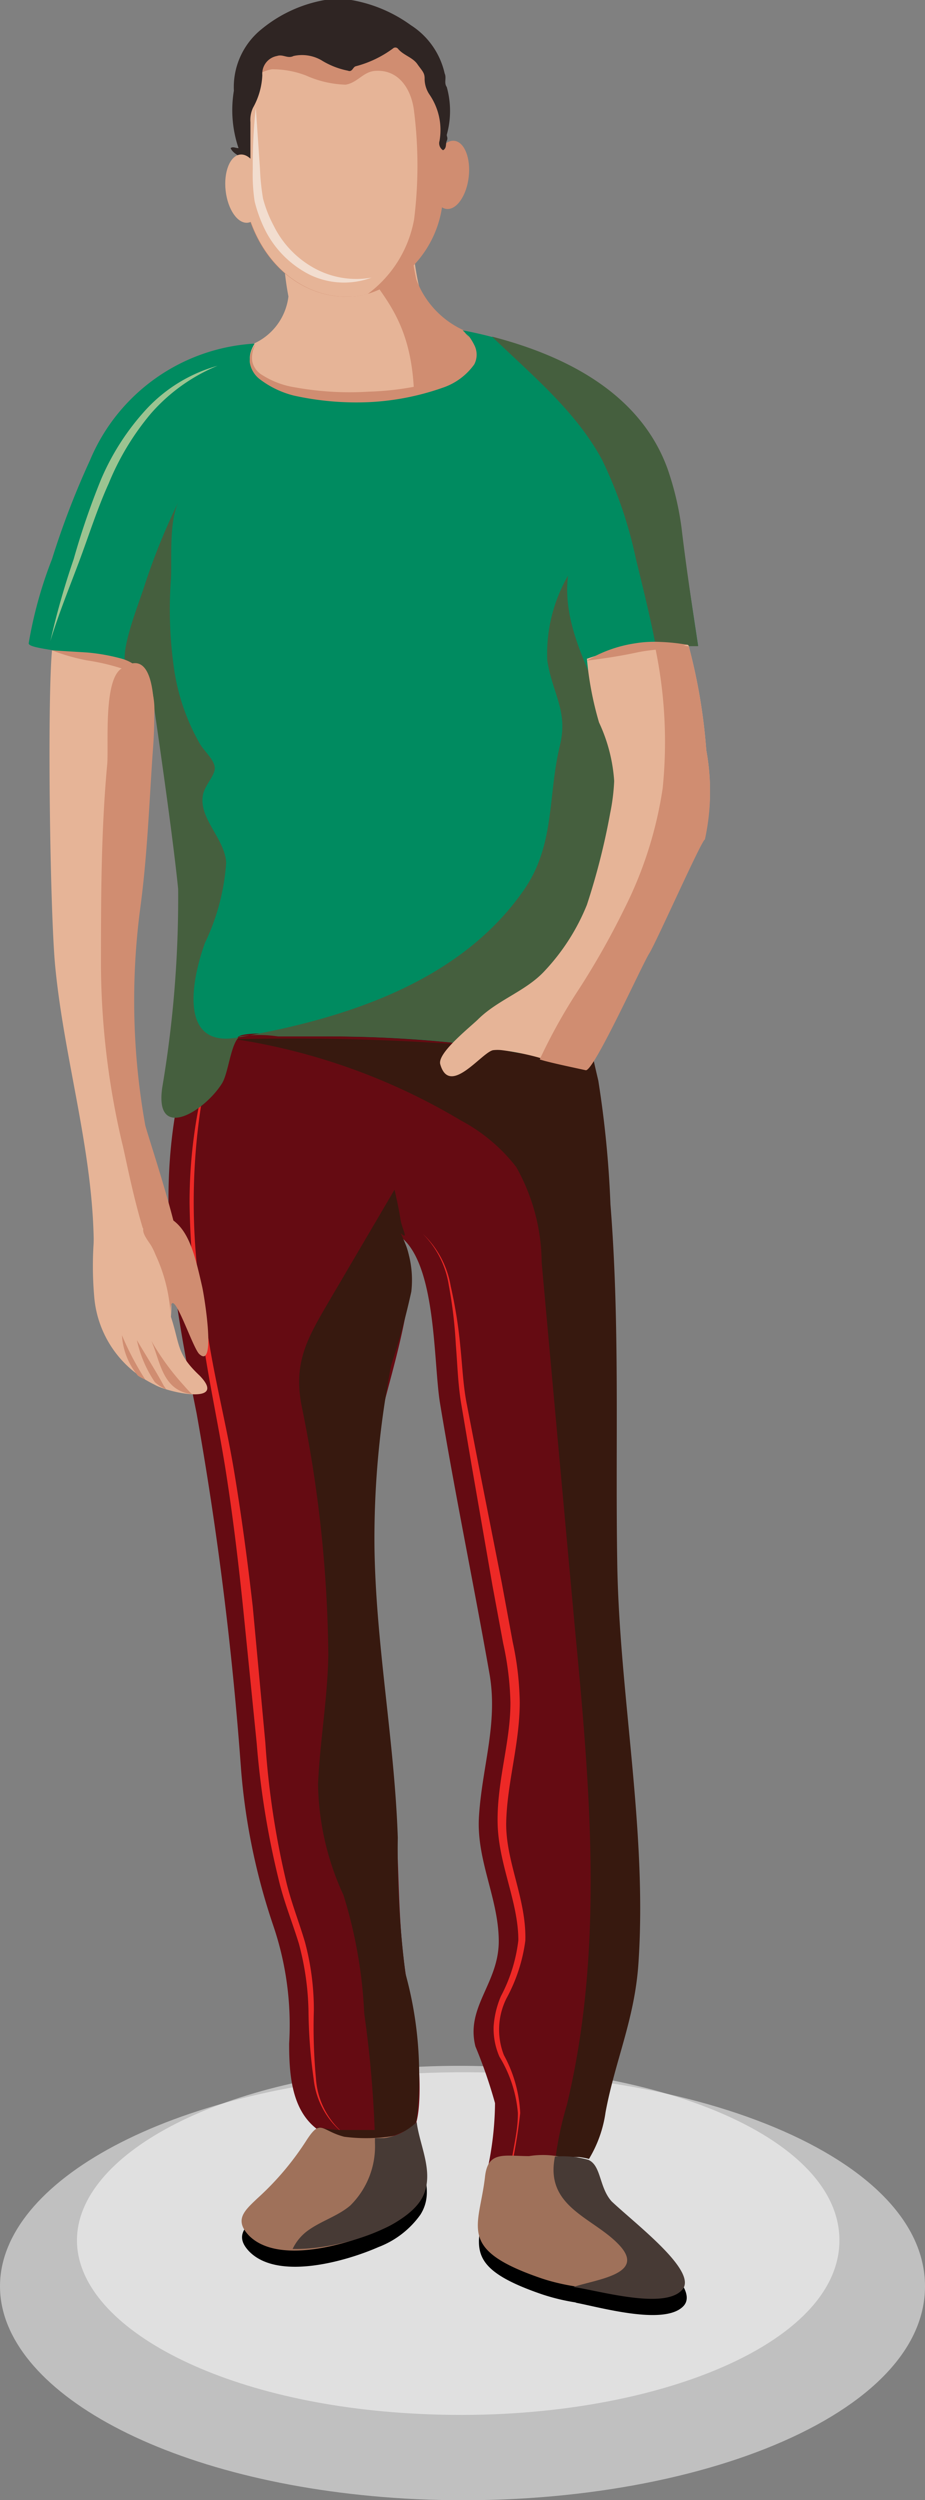 <svg id="Layer_1" data-name="Layer 1" xmlns="http://www.w3.org/2000/svg" xmlns:xlink="http://www.w3.org/1999/xlink" viewBox="0 0 39.67 107.18"><rect x="0" y="0" width="39.67" height="107.18" fill="#808080" stroke="none"/><defs><style>.cls-1{fill:#650b12;}.cls-2{fill:#37190f;}.cls-3{fill:#ed2926;}.cls-4{fill:#e6b497;}.cls-5{fill:#d08d71;}.cls-6{fill:#2f2523;}.cls-7{fill:#008b60;}.cls-8{fill:#455f3e;}.cls-9{fill:#9bc491;}.cls-10{fill:#9f715a;}.cls-11{fill:#473a35;}.cls-12{fill:#f2ddcf;}.cls-13,.cls-14{fill:#fff;}.cls-13{opacity:0.5;}.cls-14{opacity:0.51;}</style><symbol id="MAN01_2" data-name="MAN01 2" viewBox="0 0 29.22 99.31"><path d="M13.55,7c-1,.26-1,.8-1.62-.15a12.28,12.28,0,0,0-2.1-2.55c-.56-.52-1-.92-.37-1.58,1.25-1.27,4.2-.4,5.54.19a3.92,3.92,0,0,1,1.8,1.39c.63,1,0,2-.11,3A7.27,7.27,0,0,0,13.55,7Z"/><path d="M25.08,4.2c-.59.6-.49,1.54-1,1.78a3.16,3.16,0,0,1-1.17.14,8.09,8.09,0,0,1-1.4,0c-1.06,0-1.77.24-1.89-.88C19.37,3.05,18.39,2.13,22,.89A8.89,8.89,0,0,1,23.5.53h-.06c1.07-.2,3.84-1,4.64-.15S26.08,3.18,25.08,4.2Z"/><path class="cls-1" d="M24.42,32.43c-.09,5.45-.08,10.77-.46,16.21-.17,2.41.25,4.67-.15,7-.15.86.08,1.74-.63,2.16-.87.53-3.37.06-4.35,0-2.45,0-4.9-.11-7.35-.19-.76,0-3.52.35-3.95-.11s-.65-3.4-.83-4.09c-1.35-5.1-.52-9.68.5-14.75a148.34,148.34,0,0,0,1.91-15.3,27.58,27.58,0,0,1,1.38-6.67,13.22,13.22,0,0,0,.68-5.06c0-1.45.13-3.1,1.5-3.86a4.87,4.87,0,0,1,3.7,0c.7.57.32,4.33,0,5.75-.59,2.69-.44,5.39-.65,8.12C15.3,27.07,14.23,32.51,15,38c.22,1.54,2.24,7,.91,8.25,1.59-1.16,1.44-5.4,1.73-7.16.64-3.88,1.44-7.73,2.12-11.59.38-2.14-.32-4-.45-6.15-.11-1.87.84-3.49.85-5.31s-1.43-2.83-1-4.53A21,21,0,0,0,20,9.08a13.81,13.81,0,0,0-.36-3c2.2,0,3.19-.74,4.16,1.6a29.5,29.5,0,0,1,1.85,6.89C26.34,20.48,24.52,26.54,24.42,32.43Z"/><path class="cls-2" d="M16.63,8.36c-.09-.52-1.27-.73-1.78-.78a48.27,48.27,0,0,1-.46,5.35A20.06,20.06,0,0,1,13.5,18a11.71,11.71,0,0,0-1.09,4.76c.08,1.85.41,3.67.44,5.53A55.2,55.2,0,0,1,11.7,39c-.35,1.85.26,2.88,1.17,4.44l2.82,4.8c.1-.43.19-.86.26-1.29s.37-.89,0-.58a4.35,4.35,0,0,0,.46-2.5,31,31,0,0,0-.86-3.14,38.78,38.78,0,0,1-.72-7.84c.06-4.18.86-8.27,1-12.43a40.47,40.47,0,0,1,.33-5.83A16.27,16.27,0,0,0,16.63,8.36Z"/><path class="cls-2" d="M26.15,15.07c-.16-2.39-1-4.17-1.41-6.38a5.27,5.27,0,0,0-.71-2,3,3,0,0,1-.43.08h-1A14.43,14.43,0,0,0,23.08,9c1.6,6.64,1,13.59.35,20.39Q22.71,37.27,22,45.12a8.44,8.44,0,0,1-1.09,4.09,7.39,7.39,0,0,1-2.38,2,26.77,26.77,0,0,1-9.66,3.48,103.34,103.34,0,0,0,15.33-.78c.08-.36.16-.7.23-1a44.85,44.85,0,0,0,.52-5.3c.41-5.14.21-10.23.29-15.26C25.31,26.7,26.54,20.8,26.15,15.07Z"/><path class="cls-3" d="M16.9,46.35a4,4,0,0,0,1.2-2.25,20.07,20.07,0,0,0,.41-2.56c.09-.85.12-1.72.29-2.55l.49-2.54,1-5.07.47-2.54a13,13,0,0,0,.3-2.57c0-1.77-.54-3.45-.58-5.13s.87-3.29.82-5.09a7.1,7.1,0,0,0-.81-2.48,3,3,0,0,1-.11-2.43,5.73,5.73,0,0,0,.7-2.48,22.25,22.25,0,0,0-.43-2.55c.07.86.34,1.7.33,2.55a5.49,5.49,0,0,1-.79,2.41,3,3,0,0,0-.25,1.3,4,4,0,0,0,.31,1.29,6.82,6.82,0,0,1,.75,2.4c0,1.68-.87,3.28-.89,5.08s.56,3.44.55,5.13a13,13,0,0,1-.31,2.52l-.46,2.48L19,36.4,18.56,39c-.15.86-.17,1.72-.24,2.58a19.71,19.71,0,0,1-.3,2.55A4,4,0,0,1,16.9,46.35Z"/><path class="cls-3" d="M7.7,53.5a27.24,27.24,0,0,1,0-11.58C8,40,8.49,38.1,8.81,36.17s.58-3.87.8-5.81l.54-5.83A36,36,0,0,1,11,18.77c.22-1,.57-1.84.85-2.79a11.2,11.2,0,0,0,.38-2.92,23.62,23.62,0,0,1,.09-2.92,3.37,3.37,0,0,1,1.34-2.48,3.45,3.45,0,0,0-1.44,2.47A22,22,0,0,0,12,13.05a11.9,11.9,0,0,1-.41,2.86c-.28.92-.66,1.84-.88,2.8a36.56,36.56,0,0,0-.93,5.79l-.58,5.77c-.2,1.94-.43,3.87-.73,5.8s-.72,3.82-1,5.75a34.7,34.7,0,0,0-.57,5.84A21.35,21.35,0,0,0,7.7,53.5Z"/><path class="cls-4" d="M18.37,79.44c-1.22-3.49-5-2.77-7.11-.48-1.17,1.31-2.81,2.79-2.57,4.72a.87.87,0,0,0,.31.59,1.55,1.55,0,0,0,.51.18,2.55,2.55,0,0,1,1.63,2.08,12.43,12.43,0,0,0-.22,2.13c.23,1.09.59.76,1.88.86a10,10,0,0,0,2.64.2c1.11-.26.87-.13,1.09-1.54A13.18,13.18,0,0,1,17.78,84,5.47,5.47,0,0,0,18.37,79.44Z"/><path class="cls-5" d="M18.22,80.36a3.86,3.86,0,0,0-.75-.06c-.85,0-1,.49-.94,1.26.13,5.16-2.5,5.24-2.76,8.07l2.51.2a18.11,18.11,0,0,1,.34-2.56,3.88,3.88,0,0,1,2.66-2.41.48.48,0,0,0,.22-.12.37.37,0,0,0,.06-.21,9.07,9.07,0,0,0-.12-2.94,1.88,1.88,0,0,0-.3-.75A1.36,1.36,0,0,0,18.22,80.36Z"/><ellipse class="cls-5" cx="18.09" cy="91.74" rx="0.79" ry="1.47" transform="translate(-10.49 2.71) rotate(-6.64)"/><path class="cls-5" d="M17.73,90.38a4.61,4.61,0,0,0-3.22-3.75h0c-2-.5-4.32.71-5.13,3.49a33.42,33.42,0,0,0-.31,4.25,3.91,3.91,0,0,0,1.74,3.34,3.72,3.72,0,0,0,1.54.56l.88.14a3.91,3.91,0,0,0,4.47-3.25q0-.11,0-.22A18.69,18.69,0,0,0,17.73,90.38Z"/><path class="cls-4" d="M16.53,89.84a5.1,5.1,0,0,0-2-3.21c-2-.5-4.32.71-5.13,3.49a33.42,33.42,0,0,0-.33,4.25,1.67,1.67,0,0,0,1.36,1.9A4,4,0,0,0,11.9,96a4.47,4.47,0,0,1,1.69-.39c.51.08.75.55,1.26.59,1.05.08,1.58-.83,1.68-1.75A18.7,18.7,0,0,0,16.53,89.84Z"/><path class="cls-6" d="M17.93,95.51h0c-.13.18,0,.39-.09.58a3.31,3.31,0,0,1-1.45,2.07,6.12,6.12,0,0,1-2.75,1.11,1.73,1.73,0,0,1-.75,0A5.86,5.86,0,0,1,10,98h0a3.19,3.19,0,0,1-1.2-2.65h0A5.07,5.07,0,0,1,9,92.89c-.13,0-.24.08-.34,0,.15-.35.68-.35.68-.85a.44.44,0,0,1,.17.35V94a1.24,1.24,0,0,0,.11.62,3.11,3.11,0,0,1,.4,1.4.77.77,0,0,0,.63.82c.26.09.45-.13.71,0a1.67,1.67,0,0,0,1.19-.18,3.4,3.4,0,0,1,1.14-.45h0c.19-.08.21.16.34.19a4.67,4.67,0,0,1,1.59.76.15.15,0,0,0,.21,0c.23-.29.63-.37.84-.67s.32-.37.31-.64a1.22,1.22,0,0,1,.2-.65,2.69,2.69,0,0,0,.44-2,.35.35,0,0,1,.15-.4c.17.09.1.27.16.4s0,.18,0,.26A3.8,3.8,0,0,1,17.93,95.51Z"/><path class="cls-7" d="M27.94,76.59c-.78,5.1-4.49,7.56-9.33,8.49,3.39-3.32-11-3.94-8.92-.57a8.16,8.16,0,0,1-7.06-5A35.58,35.58,0,0,1,1,75.27a18.17,18.17,0,0,1-1-3.61c0-.22,1.35-.28,2.48-.58,1.86-.49,1.65-.19,3.09-1.78.79-.87,1.21-6.84,1.38-8.61.09-.94-.72-6.49-.25-7.15.75-1.07,2.05,1.1,2.31,1.27.44.28,3,0,3.5,0a52.21,52.21,0,0,0,6.84-.4c1.27-.17,3.15-.85,4.28,0,2.7,2,2.07,8.21,1.62,11-.18,1.13-1.59,4.71-.88,5.6.56.69,3.54.54,4.34.55C28.45,73.27,28.2,74.91,27.94,76.59Z"/><path class="cls-8" d="M25.71,64.14c0-1.91-1.37-3.73-2.3-5.33-.51-.88-1.11-1.7-1.7-2.53-.31-.44-.63-.89-.92-1.35-.41-.65-.4-.67-1.18-.55a50.22,50.22,0,0,1-7,.43H10.69a5.63,5.63,0,0,1-1.64,0c-.39-.31-.47-1.52-.75-2-.76-1.23-2.92-2.53-2.57-.18a48.72,48.72,0,0,1,.68,8.5c-.24,2.4-.92,7-1.07,8.06a2,2,0,0,1-.21.85c-.22.34-.76.38-.93.62-.36.53.52,2.69.75,3.42a27.55,27.55,0,0,0,1.5,3.7c-.45-.87-.3-2.51-.35-3.38a17.86,17.86,0,0,1,.13-3.8,9.09,9.09,0,0,1,1.12-3.26c.18-.3.6-.66.63-1s-.44-.76-.51-1.2c-.17-1,.94-1.85,1-2.88a9.39,9.39,0,0,0-.91-3.44C7,57.27,6.39,54.27,9,54.77c4.51.79,9.5,2.34,12.26,6.35,1.32,1.93,1,4,1.52,6.15.37,1.51-.33,2.24-.54,3.67a6.69,6.69,0,0,0,.89,3.62c-.23-1.92.71-3.66,1.43-5.38A13.09,13.09,0,0,0,25.71,64.14Z"/><path class="cls-8" d="M28.71,71.54h-.4a7.53,7.53,0,0,1-1.42-.09v.12c-.24,1.25-.55,2.49-.85,3.72a18.47,18.47,0,0,1-1.45,4.24c-1.13,2.09-3,3.62-4.72,5.28C23,84,26.22,82.4,27.4,79.14A12.81,12.81,0,0,0,28,76.6C28.2,74.91,28.45,73.27,28.71,71.54Z"/><path class="cls-4" d="M29.06,67.08a24.35,24.35,0,0,1-.75,4.45.07.07,0,0,1-.08.07,12.61,12.61,0,0,1-1.37,0A11.3,11.3,0,0,1,23.94,71a14.15,14.15,0,0,1,.52-2.73,7,7,0,0,0,.65-2.51,8.68,8.68,0,0,0-.17-1.37,29.48,29.48,0,0,0-1-3.94,9.11,9.11,0,0,0-1.81-2.83c-.8-.87-2-1.23-2.86-2.08-.14-.14-.6-.52-1-.92s-.68-.77-.62-1c.4-1.42,1.79.52,2.27.6a1.59,1.59,0,0,0,.37,0,11,11,0,0,0,1.56-.31l.21-.06c.58-.15,1.17-.27,1.76-.4.34-.07,2.42,4.53,2.72,5s2.33,4.86,2.46,4.86A9.61,9.61,0,0,1,29.06,67.08Z"/><path class="cls-5" d="M29.06,67.08a24.35,24.35,0,0,1-.75,4.45,4.38,4.38,0,0,1-1.45,0,19.73,19.73,0,0,0,.33-6.08,17,17,0,0,0-1.65-5.18,33.82,33.82,0,0,0-1.9-3.37A24,24,0,0,1,22,54a1.42,1.42,0,0,1-.08-.18l.21-.06c.58-.15,1.17-.27,1.76-.4.34-.07,2.42,4.53,2.72,5s2.26,4.89,2.39,4.89A9.61,9.61,0,0,1,29.06,67.08Z"/><path class="cls-4" d="M5,45a3.2,3.2,0,0,1,.7.77c.66,1.1-.28,2.67-.48,3.8-.58,3.18-1.24,6.11-.85,9.31A70.29,70.29,0,0,1,5,68.27c-.07,3-1.54,2.48-4,3.09C.79,69,.92,60,1.14,57.79c.4-4.12,1.71-8.16,1.65-12.32a.91.91,0,0,1,.27-.76,1.24,1.24,0,0,1,.83-.19,1.85,1.85,0,0,1,.58.09,1.74,1.74,0,0,1,.36.24Z"/><path class="cls-5" d="M6.42,44.16C5.16,44,4.24,49.36,4,50.27a34,34,0,0,0-.9,7.5c0,2.93,0,5.81.27,8.73.06.84-.16,3.51.58,4.06,1.82,1.33,1.41-3,1.36-3.71-.15-2.24-.23-4.36-.53-6.58A30.24,30.24,0,0,1,5,51C5.21,50.19,7.25,44.27,6.42,44.16Z"/><path class="cls-9" d="M8.1,83.56a7.67,7.67,0,0,1-2.86-2.05,11.28,11.28,0,0,1-1.81-3c-.49-1.08-.85-2.23-1.27-3.35s-.88-2.25-1.23-3.4a34.28,34.28,0,0,0,1,3.51,32.67,32.67,0,0,0,1.17,3.41,10.52,10.52,0,0,0,1.93,3A6.58,6.58,0,0,0,8.1,83.56Z"/><path class="cls-5" d="M18.61,85.08l.29-.28a2.5,2.5,0,0,0,.21-.35.9.9,0,0,0,0-.83,2.73,2.73,0,0,0-1.35-1A11.1,11.1,0,0,0,14.59,82a12.42,12.42,0,0,0-3.21.28A4,4,0,0,0,9.89,83a1.12,1.12,0,0,0-.41.72,1.14,1.14,0,0,0,.25.76,1.16,1.16,0,0,1-.14-.74.9.9,0,0,1,.43-.58,3.68,3.68,0,0,1,1.43-.53,13.08,13.08,0,0,1,3.13-.18,12.29,12.29,0,0,1,3.08.48,2.52,2.52,0,0,1,1.28.76A1.17,1.17,0,0,1,18.61,85.08Z"/><path class="cls-5" d="M5.36,68.38a4.83,4.83,0,0,1-.42,1.41,1.63,1.63,0,0,1-1,.81,9.44,9.44,0,0,1-1.44.33A8.52,8.52,0,0,0,1,71.36l1.49-.09A8.3,8.3,0,0,0,4,71a1.85,1.85,0,0,0,1.19-1.06A3.13,3.13,0,0,0,5.36,68.38Z"/><path class="cls-5" d="M28.23,71.6c-.73-.2-1.44-.18-2.14-.33s-1.41-.26-2.15-.35a5.63,5.63,0,0,0,2.06.74,5,5,0,0,0,1.1.06A8,8,0,0,0,28.23,71.6Z"/><path class="cls-2" d="M12.36,8.06a5.28,5.28,0,0,1,1-.13h2a3.6,3.6,0,0,1,1,.15,1.91,1.91,0,0,0-1-.45,5.64,5.64,0,0,0-1.08-.1,7.63,7.63,0,0,0-1.07.13A2.44,2.44,0,0,0,12.36,8.06Z"/><path class="cls-10" d="M23.67,6.49a3.74,3.74,0,0,1-2.21.32c-1.06,0-1.77.24-1.89-.89-.25-2.18-1.23-3.1,2.42-4.35,1.27-.43,4.38-1,4.43.89C26.45,3.62,24,4.69,23.67,6.49Zm-7,1.43a7.27,7.27,0,0,0-3.14-.28c-1,.26-1,.8-1.62-.16A12.22,12.22,0,0,0,9.81,5c-.56-.53-1-.92-.37-1.59,1.25-1.27,4.2-.39,5.54.2a4,4,0,0,1,1.8,1.29c.65,1,0,2-.09,3Z"/><path class="cls-11" d="M28,1.05c-.8-.82-3.57,0-4.64.15,1,.33,3.09.55,2,1.76s-3.24,1.63-2.79,3.83A4.07,4.07,0,0,0,24,6.65c.56-.24.46-1.18,1-1.78C26.08,3.85,28.79,1.81,28,1.05Z"/><path class="cls-11" d="M16.92,5.11c-.61-1.33-3.56-2.32-5.6-2.28a2.06,2.06,0,0,0,.63.77c.58.43,1.3.63,1.84,1.09a3.56,3.56,0,0,1,1.06,2.7v.19h.4a2.53,2.53,0,0,1,1.39.69C16.76,7.27,17.39,6.14,16.92,5.11Z"/><path class="cls-4" d="M7.33,40.27c-1,.94-.83,1.3-1.23,2.52a5.23,5.23,0,0,1-1.29,3.9l-2-.42a15.09,15.09,0,0,1,0-2.61A4.6,4.6,0,0,1,5.4,39.88C6,39.53,8.56,39,7.33,40.27Z"/><path class="cls-5" d="M4,42A12.35,12.35,0,0,1,5,40.1a1.54,1.54,0,0,0-.32.17A3,3,0,0,0,4,42Z"/><path class="cls-5" d="M5.79,39.84l.11-.16a1.65,1.65,0,0,0-.49.31,5.19,5.19,0,0,0-.77,1.8C5,41.18,5.5,40.39,5.79,39.84Z"/><path class="cls-5" d="M7,39.48a1.41,1.41,0,0,0-.74.28c-.59.46-.7,1.32-1,2a10.77,10.77,0,0,1,1.41-1.93A4.32,4.32,0,0,1,7,39.48Z"/><path class="cls-5" d="M7.32,41.19C7,41.47,6,44.68,6.09,42.78a7,7,0,0,1-.65,2.67,2.92,2.92,0,0,1-.17.36c-.13.24-.65.79-.14.94.3.08.8.37,1.1.15.66-.51.91-1.49,1.21-2.82C7.53,43.69,8.05,40.52,7.32,41.19Z"/><ellipse class="cls-4" cx="9.24" cy="91.16" rx="1.47" ry="0.79" transform="translate(-82.39 90.19) rotate(-83.61)"/><path class="cls-12" d="M14.71,87.34a3.39,3.39,0,0,0-2.63.11,4.33,4.33,0,0,0-1.92,1.89,5.89,5.89,0,0,0-.47,1.27A7.82,7.82,0,0,0,9.61,92a23,23,0,0,0,.13,2.63L9.92,92a9.91,9.91,0,0,1,.13-1.27,5.37,5.37,0,0,1,.46-1.17,4.19,4.19,0,0,1,1.71-1.8A3.74,3.74,0,0,1,14.71,87.34Z"/></symbol></defs><title>MAN01</title><path class="cls-13" d="M57.27,106.5c0,5.74-10.74,9.77-22.32,9.1C24.86,115,17.6,111,17.6,106.5S24.86,98,34.95,97.4C46.53,96.72,57.27,100.75,57.27,106.5Z" transform="translate(-17.6 -8.49)"/><path class="cls-14" d="M53.6,104.53c0,4.69-8.85,8-18.4,7.42-8.31-.48-14.3-3.78-14.3-7.42s6-6.94,14.3-7.42C44.75,96.56,53.6,99.84,53.6,104.53Z" transform="translate(-17.6 -8.49)"/><g id="Layer_2" data-name="Layer 2"><g id="Layer_1-2" data-name="Layer 1-2"><use width="29.22" height="99.31" transform="matrix(1, 0, 0, -1, 1.23, 99.24)" xlink:href="#MAN01_2"/></g></g></svg>